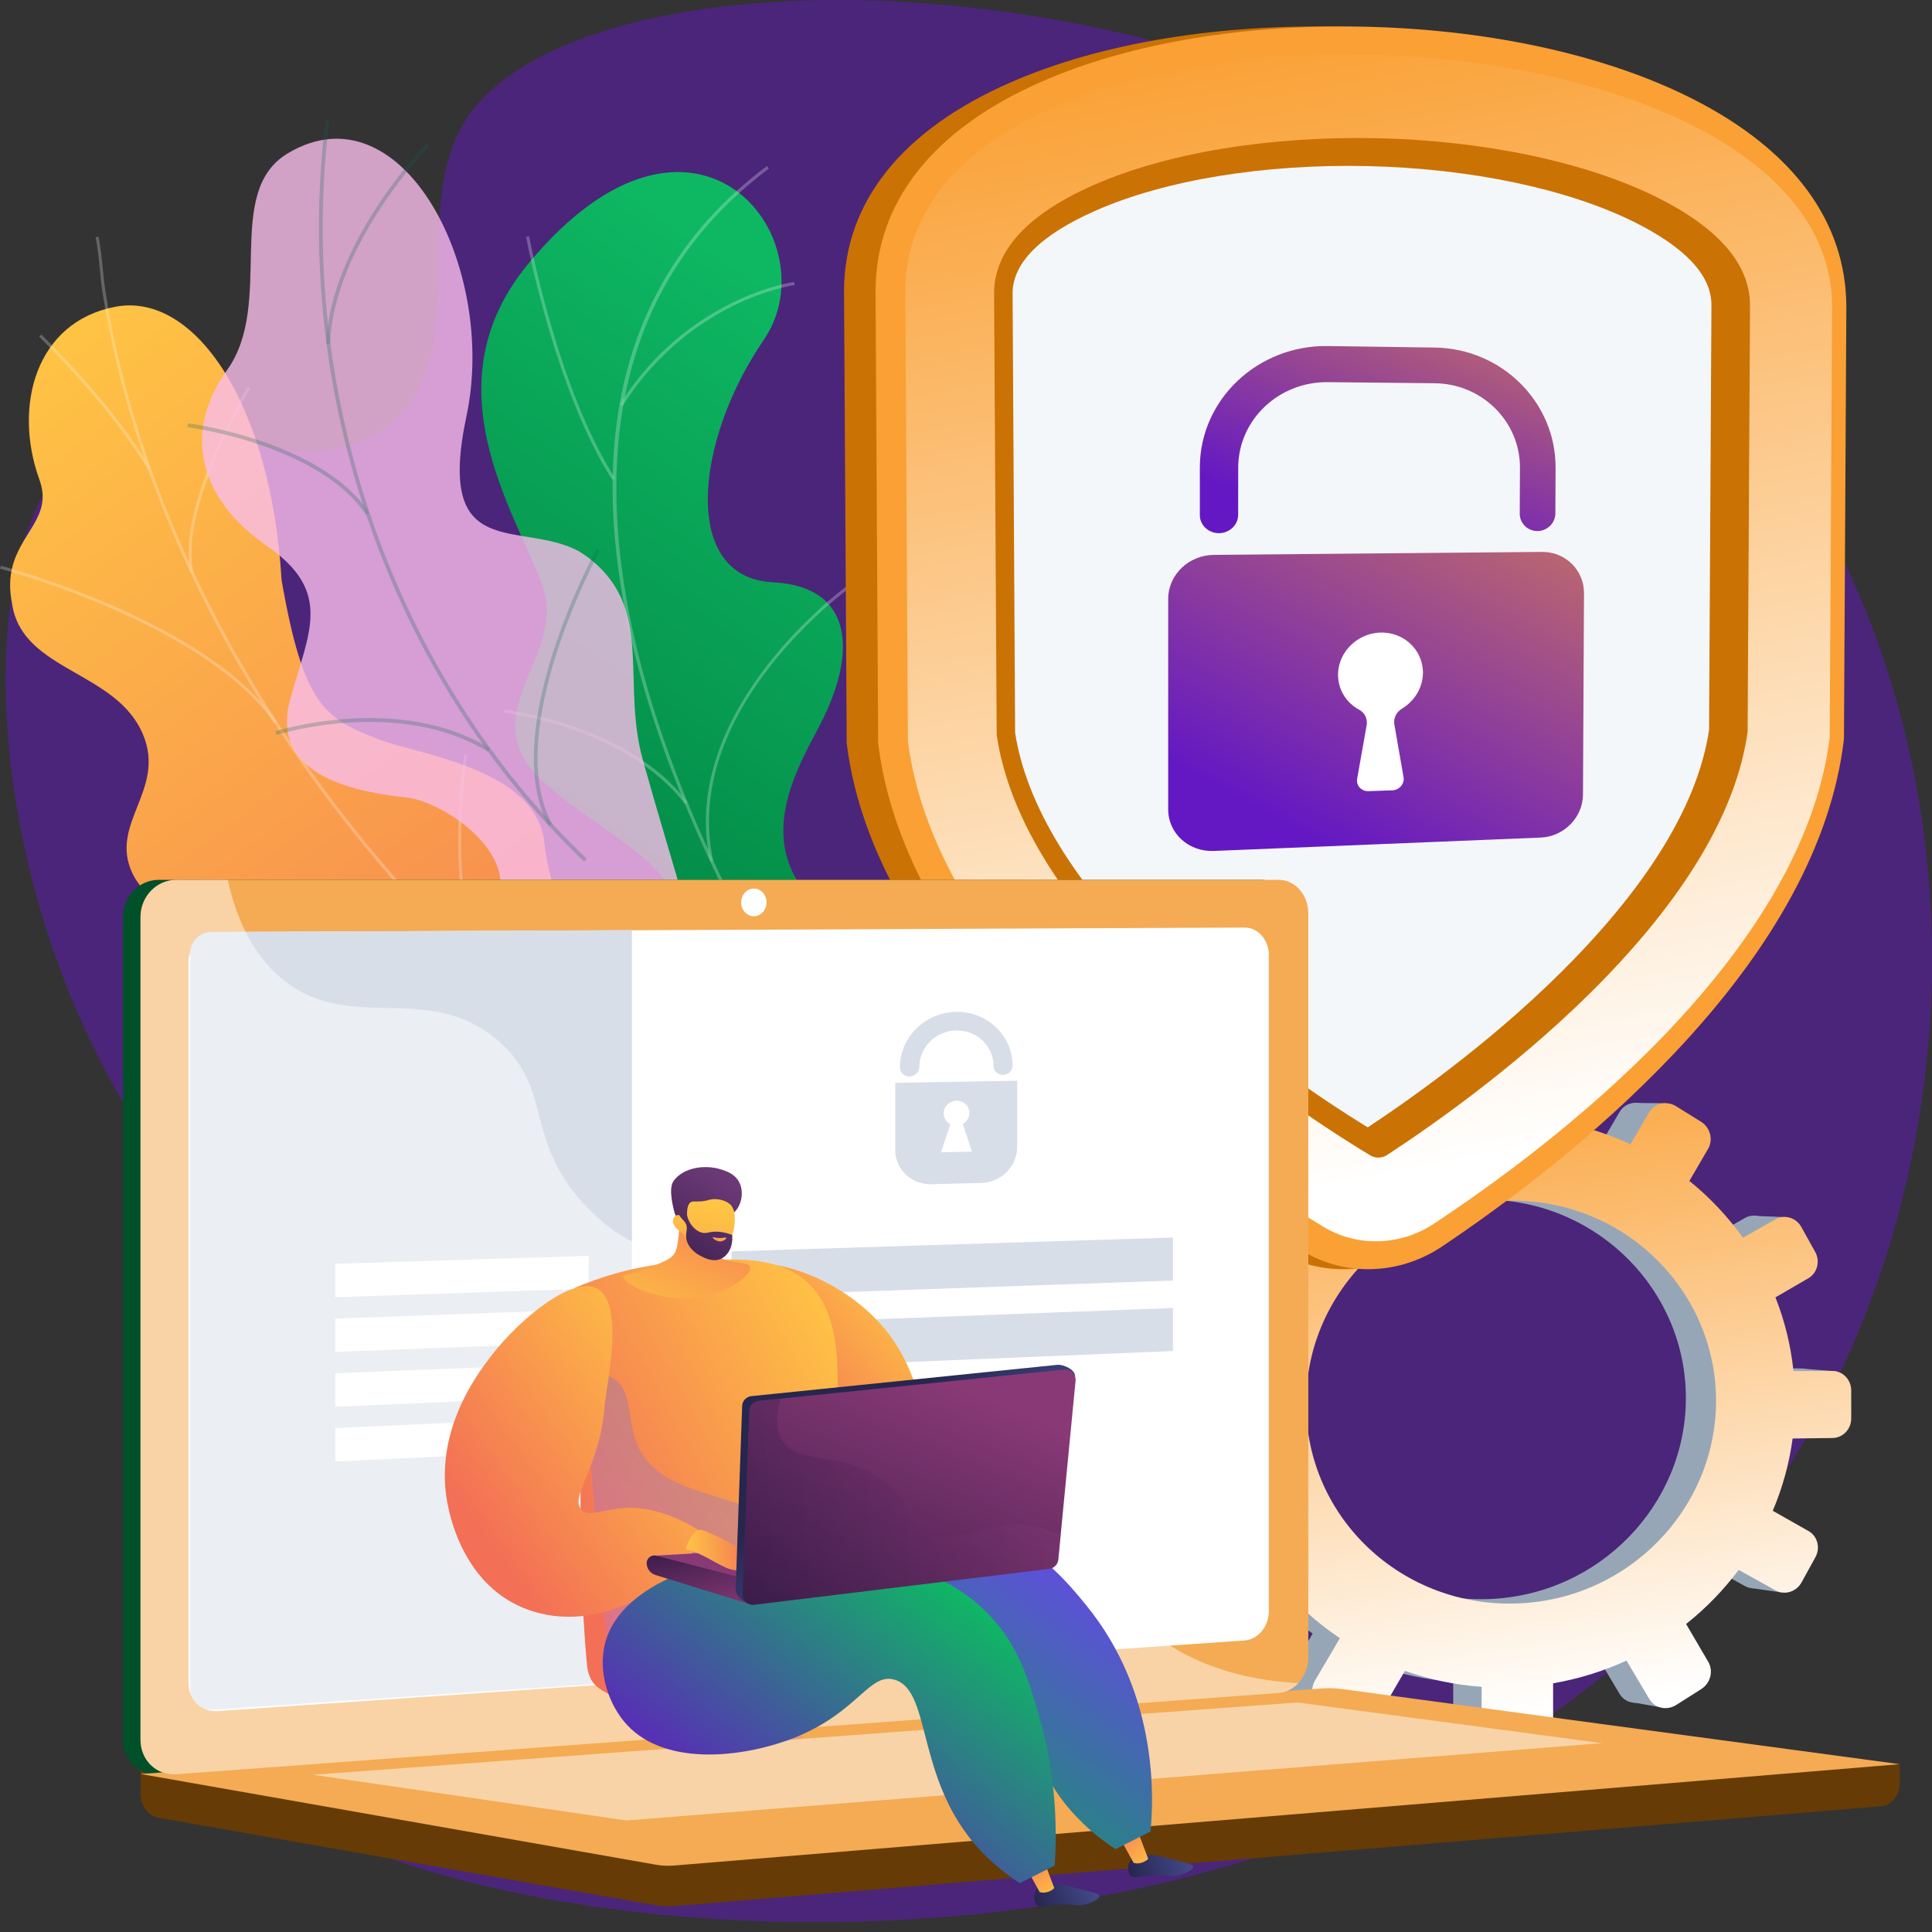 <svg width="196" height="196" viewBox="0 0 196 196" fill="none" xmlns="http://www.w3.org/2000/svg">
<rect x="0" y="0" width="196" height="196" fill="#333333" stroke="none"/>
<path opacity="0.5" d="M47.551 11.719C40.989 21.135 48.684 36.401 38.946 43.476C29.465 50.371 17.815 39.068 8.883 45.002C-4.372 53.804 -1.953 94.079 17.426 119.102C23.251 126.63 28.123 129.555 30.278 138.065C34.907 156.34 18.635 167.211 21.728 176.251C28.707 196.6 135.959 213.677 178.991 152.516C199.093 123.949 202.096 82.706 184.142 51.381C151.695 -5.232 62.28 -9.403 47.551 11.719Z" fill="#6418C3"/>
<path d="M78.989 112.465L92.717 105.849C92.717 105.849 91.918 97.547 86.163 94.191C74.423 87.338 81.234 77.518 83.473 72.97C86.844 66.124 86.6 59.487 78.385 59.07C69.091 58.596 70.44 44.758 77.481 34.486C84.369 24.429 70.509 6.357 53.605 26.748C43.505 38.929 52.131 51.708 54.96 59.195C57.789 66.681 47.398 72.42 55.266 79.447C61.988 85.443 70.537 88.062 68.494 95.395C66.443 102.736 68.751 108.739 78.989 112.465Z" fill="url(#paint0_linear_2_3911)"/>
<g opacity="0.5">
<path opacity="0.5" d="M85.544 110.884L85.801 110.696C85.683 110.536 74.006 94.344 67.257 74.795C61.035 56.785 57.852 32.153 78.002 17.103L77.808 16.845C68.841 23.538 63.67 32.661 62.44 43.95C61.459 52.969 62.975 63.38 66.951 74.899C73.721 94.497 85.426 110.717 85.544 110.884Z" fill="white"/>
<path opacity="0.5" d="M62.127 48.693L62.398 48.519C56.601 39.5 53.709 24.123 53.681 23.97L53.369 24.025C53.397 24.186 56.302 39.625 62.127 48.693Z" fill="white"/>
<path opacity="0.5" d="M63.155 41.192C69.988 30.405 80.505 28.935 80.609 28.921L80.567 28.601C80.463 28.615 69.8 30.098 62.884 41.018L63.155 41.192Z" fill="white"/>
<path opacity="0.5" d="M72.358 87.331C69.029 72.079 86.003 59.773 86.177 59.661L86.031 59.376C85.85 59.467 68.688 72.009 72.046 87.4L72.358 87.331Z" fill="white"/>
<path opacity="0.5" d="M69.488 81.571L69.745 81.376C63.705 73.465 51.283 72.002 51.158 71.988L51.123 72.309C51.249 72.323 63.531 73.771 69.488 81.571Z" fill="white"/>
<path opacity="0.5" d="M84.022 108.105C81.881 102.575 87.449 94.699 87.504 94.622L87.24 94.434C87.004 94.761 81.513 102.534 83.716 108.223L84.022 108.105Z" fill="#BEB8F2"/>
<path opacity="0.5" d="M81.2 104.31L81.464 104.121C78.753 100.298 70.245 98.682 67.444 98.153C67.048 98.076 66.707 98.014 66.652 97.993L66.527 98.292C66.61 98.327 66.832 98.369 67.388 98.474C70.155 98.996 78.566 100.591 81.2 104.31Z" fill="#BEB8F2"/>
</g>
<path d="M65.401 98.947C70.099 99.121 70.635 103.279 72.164 106.253C71.941 106.649 71.913 106.928 71.775 107.374C70.544 111.399 69.168 112.855 67.333 116.629C66.937 117.444 65.053 119.478 64.233 120.258L62.676 121.692C62.676 121.692 51.985 119.965 52.291 113.802C52.597 107.638 42.651 104.706 37.569 102.506C34.448 101.155 33.455 99.532 32.391 98.856C21.103 91.648 15.688 93.243 13.457 88.64C10.989 83.556 16.891 80.164 14.499 74.495C11.803 68.088 2.468 68.123 1.265 61.493C1.057 60.358 0.876 59.181 1.216 57.677C2.064 53.972 5.359 52.412 4.004 48.679C1.286 41.164 3.656 32.619 11.74 31.115C19.713 29.631 27.491 40.83 28.568 58.861C30.799 71.598 32.898 72.907 38.598 75.067C42.595 76.578 54.418 78.033 55.224 85.457C56.038 92.881 60.028 98.752 65.401 98.947Z" fill="url(#paint1_linear_2_3911)"/>
<g opacity="0.5">
<path opacity="0.5" d="M68.563 114.812L68.382 115.062C66.999 114.059 65.623 113.029 64.281 112.005C54.363 104.4 45.57 96.071 38.146 87.254C31.863 79.781 26.469 71.849 22.125 63.687C18.628 57.12 15.792 50.364 13.686 43.609C12.206 38.859 11.101 34.158 10.399 29.638C10.273 28.851 10.197 28.037 10.12 27.243C10.016 26.191 9.912 25.105 9.703 24.074L9.995 23.99C10.204 25.035 10.315 26.128 10.419 27.187C10.496 27.974 10.579 28.782 10.697 29.562C11.392 34.068 12.498 38.755 13.971 43.49C16.07 50.232 18.906 56.966 22.389 63.52C26.726 71.668 32.106 79.579 38.376 87.038C45.785 95.841 54.564 104.156 64.469 111.747C65.804 112.785 67.18 113.816 68.563 114.812Z" fill="#FCFDFE"/>
<path opacity="0.5" d="M28.088 73.207L27.845 73.395C20.811 63.22 0.209 57.746 0 57.691L0.09 57.398C0.299 57.454 21.006 62.956 28.088 73.207Z" fill="#FCFDFE"/>
<path opacity="0.5" d="M50.345 99.72L50.122 99.929C44.506 93.647 47.064 76.745 47.092 76.571L47.384 76.599C47.356 76.766 44.819 93.536 50.345 99.72Z" fill="#FCFDFE"/>
<path opacity="0.5" d="M53.855 102.979L53.668 103.223C49.295 99.901 41.399 97.888 31.446 97.554C30.945 97.54 30.945 97.54 30.904 97.505L31.091 97.255L31.001 97.38L31.043 97.234C31.077 97.241 31.265 97.248 31.48 97.255C41.497 97.596 49.441 99.623 53.855 102.979Z" fill="#FCFDFE"/>
<path opacity="0.5" d="M66.068 112.945L65.824 113.133C62.342 108.147 65.095 98.968 65.122 98.877L65.407 98.947C65.373 99.037 62.669 108.07 66.068 112.945Z" fill="#FCFDFE"/>
<path opacity="0.5" d="M68.348 115.229C63.572 113.983 58.179 114.115 51.867 115.64L51.819 115.348C58.179 113.809 63.614 113.676 68.438 114.937L68.348 115.229Z" fill="#FCFDFE"/>
<path opacity="0.5" d="M15.271 47.453L15.014 47.627C11.434 41.728 6.256 36.477 4.56 34.75C4.15 34.332 4.004 34.186 3.962 34.123L4.212 33.942C4.247 33.991 4.476 34.228 4.775 34.527C6.485 36.255 11.67 41.526 15.271 47.453Z" fill="#FCFDFE"/>
<path opacity="0.5" d="M19.629 58.032L19.344 58.122C17.815 51.701 24.814 39.758 25.113 39.249L25.364 39.388C25.287 39.514 18.128 51.736 19.629 58.032Z" fill="#FCFDFE"/>
</g>
<path d="M70.773 98.85C70.28 99.455 73.463 101.726 67.917 100.911C66.534 100.709 71.149 96.133 67.917 100.911C67.291 101.837 55.266 95.2 54.641 96.126C52.006 95.604 49.615 94.629 50.602 91.238C52.131 85.98 44.694 81.299 41.267 80.909C37.027 80.429 27.192 79.106 29.437 70.944C31.307 64.147 33.858 60.072 27.074 55.385C20.29 50.699 18.42 43.992 23.042 37.536C27.901 30.746 22.583 19.512 29.194 15.557C40.704 8.662 50.505 27.229 47.321 42.223C44.145 57.21 52.743 52.739 58.714 55.915C59.249 56.242 60.062 56.785 60.889 57.614C66.005 62.705 63.135 69.586 65.22 77.114C68.077 87.379 71.608 97.826 70.773 98.85Z" fill="url(#paint2_linear_2_3911)"/>
<g opacity="0.5">
<path opacity="0.5" d="M59.52 87.115L59.249 87.4C39.599 68.68 29.555 39.841 33.037 12.144L33.413 12.172C29.944 39.758 39.946 68.471 59.52 87.115Z" fill="#0A6252"/>
<path opacity="0.5" d="M49.719 75.93L49.511 76.264C40.419 70.686 28.172 74.516 28.047 74.551L27.949 74.182C28.074 74.14 40.482 70.261 49.719 75.93Z" fill="#0A6252"/>
<path opacity="0.5" d="M56.003 83.57L55.669 83.772C50.456 74.189 60.41 55.887 60.514 55.699L60.841 55.873C60.736 56.054 50.887 74.168 56.003 83.57Z" fill="#0A6252"/>
<path opacity="0.5" d="M37.472 52.029L37.152 52.258C32.37 45.085 19.149 43.344 19.011 43.33L19.08 42.947C19.219 42.961 32.606 44.716 37.472 52.029Z" fill="#0A6252"/>
<path opacity="0.5" d="M33.489 34.862L33.107 34.869C33.447 24.729 43.144 14.658 43.248 14.554L43.512 14.819C43.408 14.923 33.823 24.882 33.489 34.862Z" fill="#0A6252"/>
</g>
<path d="M182.731 138.825L178.818 138.831C178.546 136.241 177.928 133.755 177.003 131.421L180.312 129.499C181.216 128.977 181.528 127.786 181.007 126.846L179.617 124.339C179.096 123.392 177.928 123.043 177.017 123.566L173.75 125.425C172.228 123.287 170.414 121.365 168.357 119.708L170.233 116.469C170.775 115.543 170.456 114.317 169.517 113.739L167.015 112.186C166.07 111.601 164.853 111.873 164.304 112.813L162.42 116.016C160.002 114.888 157.381 114.073 154.629 113.635V109.839C154.629 108.718 153.711 107.771 152.571 107.715L149.527 107.576C148.373 107.52 147.434 108.398 147.434 109.533V113.37C144.592 113.607 141.846 114.248 139.274 115.236L137.238 111.768C136.64 110.751 135.312 110.355 134.27 110.891L131.482 112.325C130.426 112.869 130.064 114.143 130.676 115.167L132.782 118.719C130.474 120.355 128.417 122.305 126.672 124.527L122.863 122.368C121.786 121.755 120.396 122.075 119.77 123.078L118.095 125.766C117.462 126.783 117.838 128.1 118.929 128.705L122.87 130.892C121.779 133.413 121.035 136.122 120.715 138.95L115.989 138.957C114.717 138.957 113.681 139.925 113.681 141.116V144.278C113.681 145.468 114.717 146.423 115.989 146.402L120.841 146.339C121.251 149.097 122.057 151.729 123.211 154.167L118.922 156.604C117.831 157.224 117.455 158.547 118.088 159.55L119.763 162.218C120.389 163.213 121.779 163.513 122.856 162.886L127.194 160.365C128.924 162.42 130.94 164.223 133.171 165.721L130.669 169.969C130.057 171.007 130.419 172.274 131.475 172.796L134.263 174.189C135.305 174.712 136.633 174.294 137.231 173.27L139.712 169.008C142.159 169.871 144.751 170.422 147.428 170.61V175.366C147.428 176.501 148.366 177.358 149.52 177.288L152.564 177.107C153.704 177.038 154.622 176.077 154.622 174.955V170.254C157.221 169.809 159.696 169.029 162.003 167.97L164.304 171.842C164.853 172.768 166.07 173.026 167.015 172.427L169.517 170.839C170.456 170.247 170.775 169.022 170.233 168.095L168.002 164.286C169.997 162.705 171.776 160.867 173.292 158.84L177.017 160.901C177.928 161.41 179.096 161.048 179.617 160.093L181.007 157.565C181.528 156.618 181.223 155.441 180.312 154.926L176.711 152.885C177.685 150.594 178.366 148.157 178.713 145.615L182.731 145.566C183.767 145.552 184.608 144.675 184.608 143.609V140.768C184.608 139.688 183.767 138.825 182.731 138.825ZM151.049 162.225C139.469 162.656 129.779 153.652 129.779 142.098C129.779 130.544 139.469 121.414 151.049 121.699C162.24 121.971 171.033 130.983 171.033 141.833C171.026 152.683 162.233 161.807 151.049 162.225Z" fill="#97A6B7"/>
<path d="M138.086 110.738L135.298 110.64L134.339 113.14L138.086 110.738Z" fill="#97A6B7"/>
<path d="M165.729 111.894L168.94 111.921V114.296L165.729 111.894Z" fill="#97A6B7"/>
<path d="M177.977 123.35L181.181 123.482L180.382 125.279L177.977 123.35Z" fill="#97A6B7"/>
<path d="M183.009 138.859L186.241 139.117L185.184 140.691L183.009 138.859Z" fill="#97A6B7"/>
<path d="M177.629 161.103L180.764 161.556L181.153 158.986L177.629 161.103Z" fill="#97A6B7"/>
<path d="M165.611 172.692L168.433 173.207L168.655 171.118L165.611 172.692Z" fill="#97A6B7"/>
<path d="M151.515 177.699L148.985 177.253L151.16 174.008L151.515 177.699Z" fill="#97A6B7"/>
<path d="M137.801 174.976L134.854 174.363L137.126 171.605L137.801 174.976Z" fill="#97A6B7"/>
<path d="M121.237 122.068L124.309 122.166L123.093 124.408L121.237 122.068Z" fill="#97A6B7"/>
<path d="M115.113 146.241L117.935 146.659L117.713 144.347L115.113 146.241Z" fill="#97A6B7"/>
<path d="M121.167 163.158L123.927 163.61L124.149 161.779L121.167 163.158Z" fill="#97A6B7"/>
<path d="M185.893 139.082L181.945 139.089C181.674 136.478 181.049 133.97 180.117 131.616L183.454 129.68C184.364 129.151 184.677 127.953 184.149 127.006L182.745 124.478C182.216 123.524 181.042 123.176 180.117 123.698L176.823 125.571C175.286 123.419 173.458 121.476 171.387 119.805L173.285 116.546C173.827 115.613 173.507 114.38 172.562 113.795L170.039 112.228C169.086 111.636 167.863 111.914 167.307 112.855L165.409 116.086C162.97 114.944 160.328 114.122 157.548 113.683V109.853C157.548 108.725 156.623 107.764 155.477 107.715L152.404 107.576C151.244 107.52 150.298 108.404 150.298 109.547V113.419C147.427 113.656 144.668 114.303 142.068 115.306L140.018 111.81C139.413 110.779 138.079 110.382 137.029 110.926L134.221 112.367C133.157 112.91 132.796 114.199 133.408 115.229L135.535 118.809C133.213 120.453 131.135 122.424 129.369 124.659L125.525 122.479C124.434 121.859 123.037 122.18 122.404 123.197L120.715 125.906C120.076 126.929 120.458 128.253 121.556 128.866L125.532 131.066C124.427 133.608 123.683 136.338 123.364 139.187L118.595 139.194C117.309 139.194 116.267 140.169 116.267 141.373V144.563C116.267 145.761 117.309 146.722 118.595 146.708L123.489 146.645C123.899 149.431 124.719 152.078 125.88 154.543L121.556 157.001C120.451 157.628 120.076 158.958 120.715 159.975L122.404 162.663C123.037 163.673 124.434 163.972 125.525 163.339L129.897 160.797C131.642 162.865 133.672 164.683 135.931 166.194L133.415 170.477C132.803 171.522 133.164 172.803 134.228 173.332L137.036 174.732C138.086 175.255 139.427 174.837 140.025 173.806L142.527 169.509C144.995 170.38 147.608 170.937 150.312 171.125V175.916C150.312 177.058 151.257 177.929 152.418 177.859L155.49 177.678C156.637 177.609 157.562 176.641 157.562 175.512V170.77C160.182 170.317 162.678 169.537 165.006 168.464L167.328 172.371C167.884 173.305 169.107 173.569 170.059 172.963L172.583 171.362C173.528 170.763 173.848 169.523 173.305 168.597L171.053 164.752C173.069 163.158 174.862 161.305 176.385 159.265L180.138 161.347C181.063 161.855 182.237 161.493 182.766 160.532L184.17 157.983C184.698 157.029 184.385 155.838 183.475 155.323L179.846 153.268C180.826 150.956 181.514 148.498 181.862 145.935L185.914 145.886C186.957 145.872 187.805 144.988 187.805 143.908V141.025C187.784 139.946 186.936 139.075 185.893 139.082ZM153.947 162.67C142.27 163.102 132.497 154.028 132.497 142.376C132.497 130.732 142.27 121.525 153.947 121.811C165.229 122.082 174.091 131.171 174.091 142.112C174.091 153.052 165.229 162.252 153.947 162.67Z" fill="url(#paint3_linear_2_3911)"/>
<path d="M136.681 128.754C134.144 128.831 131.67 128.19 129.522 126.902C122.988 122.981 113.34 116.497 104.652 108.021C93.635 97.262 87.303 86.321 85.919 75.575L85.898 75.408L85.627 29.569C85.627 20.508 91.522 13.154 102.594 8.328C111.742 4.337 123.864 2.359 136.674 2.728C149.332 3.098 161.051 5.716 169.719 10.076C180.027 15.257 185.435 22.542 185.435 31.184L185.191 74.983L185.171 75.143C183.905 85.429 178.081 96.064 167.786 106.817C159.529 115.438 150.201 122.277 143.792 126.512C141.672 127.897 139.218 128.677 136.681 128.754Z" fill="#CB7205"/>
<path d="M139.198 128.754C136.695 128.831 134.249 128.19 132.136 126.902C125.692 122.981 116.163 116.497 107.599 108.021C96.728 97.262 90.479 86.321 89.11 75.575L89.089 75.408L88.825 29.569C88.825 20.508 94.643 13.154 105.57 8.328C114.599 4.337 126.561 2.359 139.198 2.728C151.688 3.098 163.248 5.716 171.804 10.076C181.973 15.257 187.311 22.542 187.311 31.184L187.068 74.983L187.047 75.143C185.796 85.429 180.048 96.064 169.893 106.817C161.746 115.438 152.536 122.277 146.211 126.512C144.119 127.897 141.693 128.677 139.198 128.754Z" fill="#FAA034"/>
<path d="M91.842 29.597L92.106 75.206C95.102 98.473 122.397 117.312 134.283 124.471C137.689 126.519 142.041 126.4 145.426 124.172C157.068 116.497 182.863 97.178 185.622 74.809L185.866 31.129C185.866 -1.276 91.842 -4.243 91.842 29.597Z" fill="url(#paint4_linear_2_3911)"/>
<path d="M139.872 117.437C139.656 117.444 139.323 117.409 138.989 117.2C134.096 114.234 124.608 108.007 116.35 99.887C107.432 91.112 102.296 82.581 101.114 74.565L100.85 29.715C100.864 25.411 104.263 21.727 110.929 18.781C118.366 15.494 128.931 13.767 139.872 14.024C150.701 14.282 160.954 16.469 168.065 20C174.348 23.127 177.532 26.811 177.539 30.962L177.295 74.259C176.197 82.01 171.366 90.374 162.893 99.156C154.927 107.416 145.62 113.969 140.755 117.152C140.421 117.381 140.087 117.437 139.872 117.437Z" fill="#CB7205"/>
<path d="M138.753 114.373C133.811 111.323 125.018 105.431 117.351 97.868C108.975 89.608 104.124 81.676 102.984 74.342L102.727 29.75C102.734 26.672 105.556 23.851 111.095 21.393C118.144 18.266 128.243 16.615 138.753 16.852C149.165 17.089 158.98 19.15 165.729 22.493C170.97 25.091 173.618 27.925 173.625 30.927L173.382 74.064C172.312 81.181 167.738 88.967 159.744 97.241C152.314 104.936 143.674 111.121 138.753 114.373Z" fill="#F4F7FA"/>
<path d="M156.443 55.991L123.155 56.291C120.597 56.312 118.512 58.31 118.512 60.755V82.121C118.512 84.545 120.59 86.432 123.141 86.328L156.311 84.97C158.667 84.872 160.585 82.915 160.592 80.596L160.697 60.184C160.711 57.844 158.806 55.97 156.443 55.991Z" fill="url(#paint5_linear_2_3911)"/>
<path d="M144.355 68.249C144.362 65.888 142.34 64.021 139.872 64.181C137.689 64.321 135.875 66.09 135.75 68.214C135.653 69.857 136.543 71.285 137.898 72.009C138.475 72.316 138.76 72.963 138.642 73.597L137.683 78.994C137.557 79.684 138.107 80.283 138.822 80.262L141.255 80.178C141.964 80.15 142.506 79.517 142.388 78.841L141.457 73.493C141.346 72.852 141.672 72.218 142.249 71.877C143.507 71.111 144.348 69.767 144.355 68.249Z" fill="white"/>
<path d="M155.977 53.874C154.976 53.881 154.17 53.087 154.177 52.098L154.198 47.446C154.218 42.773 150.361 38.929 145.551 38.88L134.686 38.769C129.71 38.72 125.623 42.606 125.616 47.432L125.609 52.231C125.609 53.247 124.74 54.083 123.669 54.09C122.599 54.097 121.723 53.275 121.723 52.252V47.432C121.723 40.538 127.583 35.008 134.686 35.105L145.558 35.259C152.383 35.356 157.84 40.83 157.812 47.453L157.791 52.091C157.784 53.066 156.971 53.867 155.977 53.874Z" fill="url(#paint6_linear_2_3911)"/>
<path d="M192.733 178.974L14.256 177.448V181.961C14.256 183.187 15.035 184.225 16.091 184.413L66.561 193.292C67.159 193.397 67.771 193.425 68.369 193.376L190.794 183.25C191.885 183.159 192.733 182.115 192.733 180.861V178.974Z" fill="#663B06"/>
<path d="M127.965 171.745L16.105 179.997C14.103 180.144 12.477 178.577 12.477 176.494V93.034C12.477 90.952 14.103 89.26 16.105 89.26H127.965C129.612 89.26 130.947 90.785 130.947 92.672V168.116C130.947 169.997 129.612 171.626 127.965 171.745Z" fill="#005029"/>
<path d="M129.745 171.745L17.885 179.997C15.883 180.144 14.256 178.577 14.256 176.494V93.034C14.256 90.952 15.883 89.26 17.885 89.26H129.745C131.392 89.26 132.727 90.785 132.727 92.672V168.116C132.727 169.997 131.392 171.626 129.745 171.745Z" fill="#F4AB53"/>
<path d="M126.262 166.424L22.076 173.59C20.449 173.702 19.122 172.413 19.122 170.714V97.645C19.122 95.945 20.442 94.559 22.076 94.553L126.262 94.1C127.625 94.093 128.723 95.347 128.723 96.893V163.45C128.723 165.003 127.625 166.333 126.262 166.424Z" fill="white"/>
<path d="M77.766 91.544C77.766 92.317 77.189 92.951 76.48 92.951C75.771 92.951 75.187 92.324 75.187 91.551C75.187 90.771 75.764 90.144 76.48 90.144C77.189 90.137 77.766 90.764 77.766 91.544Z" fill="white"/>
<path d="M134.207 171.285L14.256 179.97L66.555 189.176C67.152 189.281 67.764 189.309 68.362 189.26L192.726 178.974L136.112 171.348C135.479 171.264 134.84 171.243 134.207 171.285Z" fill="#F4AB53"/>
<path d="M31.759 180.046L131.621 172.713L162.525 176.843L63.524 184.684L31.759 180.046Z" fill="#F8D3A7"/>
<path d="M64.115 170.582L21.61 173.444C20.366 173.528 19.302 172.539 19.302 171.285V96.704C19.302 95.514 20.262 94.546 21.45 94.539L64.108 94.365V170.582H64.115Z" fill="#D8DEE8"/>
<path d="M118.999 129.91L74.221 131.484V126.95L118.999 125.544V129.91Z" fill="#D8DEE8"/>
<path d="M118.999 137.063L74.221 138.915V134.381L118.999 132.696V137.063Z" fill="#D8DEE8"/>
<path d="M59.728 130.725L34.017 131.603V128.211L59.728 127.403V130.725Z" fill="white"/>
<path d="M59.728 136.164L34.017 137.153V133.768L59.728 132.842V136.164Z" fill="white"/>
<path d="M59.728 141.603L34.017 142.711V139.319L59.728 138.281V141.603Z" fill="white"/>
<path d="M59.728 147.042L34.017 148.268V144.877L59.728 143.72V147.042Z" fill="white"/>
<path d="M94.01 145.406L74.221 146.353V141.812L94.01 140.942V145.406Z" fill="#D8DEE8"/>
<path d="M90.82 109.853V116.671C90.82 118.642 92.474 120.195 94.511 120.139L99.557 120.007C101.566 119.951 103.192 118.329 103.192 116.379V109.637L90.82 109.853ZM95.47 116.901L96.408 114.053C96.005 113.844 95.734 113.433 95.734 112.959C95.734 112.263 96.318 111.685 97.041 111.671C97.764 111.657 98.348 112.214 98.348 112.91C98.348 113.384 98.076 113.809 97.673 114.032L98.605 116.831L95.47 116.901Z" fill="#D8DEE8"/>
<path d="M101.754 109.052C101.218 109.059 100.787 108.648 100.787 108.126C100.787 106.12 99.112 104.512 97.041 104.539C94.963 104.567 93.266 106.225 93.266 108.244C93.266 108.767 92.829 109.198 92.279 109.212C91.737 109.219 91.293 108.802 91.293 108.279C91.293 105.208 93.878 102.687 97.034 102.652C100.176 102.617 102.72 105.062 102.72 108.098C102.727 108.613 102.289 109.045 101.754 109.052Z" fill="#D8DEE8"/>
<path opacity="0.48" d="M17.885 179.997L129.182 171.786L129.745 171.745C130.502 171.689 131.19 171.313 131.712 170.749C123.704 170.31 118.727 167.462 115.516 164.523C109.073 158.617 110.192 152.788 103.241 148.902C94.573 144.055 87.761 150.197 81.179 144.138C77.189 140.468 79.149 137.724 74.242 132.236C68.806 126.156 65.269 128.204 59.805 122.73C52.903 115.814 56.35 110.431 50.408 105.466C43.193 99.441 35.408 105.02 28.54 99.24C25.579 96.746 23.953 93.125 23.105 89.267H17.878C15.876 89.267 14.249 90.952 14.249 93.041V176.501C14.256 178.577 15.883 180.144 17.885 179.997Z" fill="white"/>
<path d="M92.676 147.955C94.684 146.638 93.586 140.078 90.403 135.649C85.878 129.36 76.8 126.867 75.132 128.963C73.422 131.108 79.323 138.253 80.282 139.409C83.758 143.623 90.299 149.515 92.676 147.955Z" fill="url(#paint7_linear_2_3911)"/>
<path d="M114.731 188.633C114.369 189.093 114.341 189.901 114.71 190.27C115.071 190.632 115.551 190.305 116.983 190.242C118.512 190.172 118.936 190.506 119.958 190.144C120.368 189.998 121.091 189.664 121.049 189.364C121.021 189.155 120.639 189.072 119.346 188.745C117.511 188.278 117.518 188.243 117.136 188.208C116.176 188.111 115.21 188.027 114.731 188.633Z" fill="url(#paint8_linear_2_3911)"/>
<path d="M115.53 186.063L116.482 188.563C116.434 188.703 115.69 189.218 115.002 188.981L113.681 186.586L115.53 186.063Z" fill="url(#paint9_linear_2_3911)"/>
<path d="M105.208 191.6C104.847 192.059 104.819 192.867 105.187 193.236C105.549 193.599 106.028 193.271 107.46 193.209C108.989 193.139 109.413 193.473 110.435 193.111C110.845 192.965 111.568 192.631 111.526 192.331C111.499 192.122 111.116 192.039 109.823 191.711C107.988 191.245 107.995 191.21 107.613 191.175C106.654 191.077 105.681 190.987 105.208 191.6Z" fill="url(#paint10_linear_2_3911)"/>
<path d="M106.001 189.03L106.953 191.53C106.904 191.669 106.16 192.185 105.472 191.948L104.152 189.552L106.001 189.03Z" fill="url(#paint11_linear_2_3911)"/>
<path d="M58.359 130.634C60.73 129.625 64.372 128.385 68.945 128.044C74.096 127.661 78.232 127.354 81.269 129.583C88.637 134.987 81.923 149.744 86.677 159.954C87.198 161.075 88.735 164.627 87.921 168.639C87.768 169.377 87.4 170.038 86.76 171.153C83.021 177.706 71.26 179.092 65.456 174.078C62.391 171.431 59.861 172.142 59.548 168.882C58.339 156.033 59.381 143.031 58.359 130.634Z" fill="url(#paint12_linear_2_3911)"/>
<path opacity="0.3" d="M64.705 146.701C63.524 144.082 64.316 140.921 62.022 139.737C61.181 139.305 60.173 139.166 59.089 139.27C59.916 148.728 60.799 158.178 61.758 168.04C62.078 171.299 62.495 171.431 65.866 174.057C69.773 177.1 76.153 177.713 81.485 176.23C74.082 172.392 68.695 168.242 69.133 164.314C69.641 159.738 77.794 157.795 77.224 154.612C76.619 151.242 67.284 152.433 64.705 146.701Z" fill="url(#paint13_linear_2_3911)"/>
<path d="M60.632 130.76C58.13 129.325 52.694 133.81 49.775 137.627C48.42 139.396 43.7 145.566 45.549 153.241C45.848 154.494 47.245 160.344 52.521 162.865C57.24 165.129 63.308 164.007 67.938 159.961C68.563 159.313 69.189 158.673 69.814 158.025C70.419 157.266 71.024 156.5 71.635 155.741C70.537 154.954 68.681 153.839 66.151 153.22C62.294 152.279 59.951 154.271 58.964 153.15C57.748 151.771 60.924 148.79 61.348 142.516C61.473 140.83 63.426 132.362 60.632 130.76Z" fill="url(#paint14_linear_2_3911)"/>
<path d="M67.528 170.999C66.332 176.244 69.091 173.945 74.812 170.575C80.831 167.03 94.17 161.584 100.481 166.953C105.187 170.951 102.588 178.012 109.928 185.032C111.221 186.272 112.423 187.108 113.167 187.595C114.348 186.996 115.537 186.397 116.719 185.806C116.99 182.964 117.706 172.037 110.192 162.851C108.378 160.63 104.916 156.367 99.432 154.856C84.599 150.782 68.633 166.159 67.528 170.999Z" fill="url(#paint15_linear_2_3911)"/>
<path d="M61.404 166.64C60.604 169.662 61.772 172.984 63.586 174.962C67.625 179.357 75.882 178.256 80.942 176.146C87.094 173.583 88.22 169.655 90.764 170.408C94.726 171.584 92.683 181.293 100.21 188.487C101.503 189.726 102.706 190.562 103.449 191.05C104.631 190.451 105.82 189.852 107.001 189.26C107.439 182.658 106.383 177.469 105.43 174.182C104.339 170.408 103.366 167.023 100.426 163.91C96.77 160.045 92.286 158.923 89.715 158.311C78.843 155.741 63.489 158.784 61.404 166.64Z" fill="url(#paint16_linear_2_3911)"/>
<path d="M95.282 156.117L66.554 157.816L74.457 160.936L95.491 157.99L95.282 156.117Z" fill="url(#paint17_linear_2_3911)"/>
<path d="M65.602 158.652C65.644 159.188 66.012 159.648 66.534 159.794L75.966 162.719L75.827 160.219L66.561 157.816C66.04 157.705 65.56 158.123 65.602 158.652Z" fill="url(#paint18_linear_2_3911)"/>
<path d="M69.613 157.196C69.432 157.168 70.315 155.03 71.142 155.204C71.969 155.385 76.112 157.391 76.543 158.317C76.974 159.237 76.974 159.237 76.974 159.237C76.974 159.237 75.25 159.501 74.152 159.216C73.053 158.944 71.066 157.412 69.613 157.196Z" fill="url(#paint19_linear_2_3911)"/>
<path d="M75.291 142.641L74.631 161.243C74.61 161.883 75.57 162.768 76.202 162.691L105.736 158.666C106.223 158.603 106.598 158.22 106.647 157.726L109.059 139.632C109.121 138.978 107.912 138.393 107.252 138.462L76.223 141.638C75.709 141.694 75.305 142.119 75.291 142.641Z" fill="url(#paint20_linear_2_3911)"/>
<path d="M76.008 143.128L75.347 161.73C75.326 162.371 75.882 162.879 76.515 162.802L106.452 159.153C106.939 159.091 107.314 158.707 107.363 158.213L109.114 140.085C109.177 139.43 108.628 138.88 107.968 138.943L76.939 142.119C76.425 142.181 76.028 142.606 76.008 143.128Z" fill="url(#paint21_linear_2_3911)"/>
<path opacity="0.3" d="M94.671 155.678C91.967 154.759 92.731 152.565 89.444 150.148C85.099 146.959 81.047 148.783 79.386 146.186C78.871 145.378 78.558 144.083 79.191 141.896L76.946 142.126C76.425 142.181 76.028 142.606 76.008 143.128L75.347 161.73C75.326 162.371 75.882 162.879 76.515 162.803L106.452 159.153C106.939 159.091 107.314 158.708 107.363 158.213L107.606 155.713C106.654 155.274 105.535 154.891 104.242 154.724C99.772 154.16 97.785 156.737 94.671 155.678Z" fill="url(#paint22_linear_2_3911)"/>
<path d="M68.911 120.961C69.071 122.876 68.966 124.408 68.841 125.46C68.695 126.665 68.556 126.985 68.362 127.25C68.07 127.647 67.611 128.002 64.921 128.886C63.461 129.367 63.267 129.374 63.246 129.52C63.142 130.251 67.382 132.417 71.531 131.512C74.075 130.962 76.299 129.318 76.098 128.559C75.896 127.793 73.359 128.399 72.497 127.055C71.893 126.115 72.386 124.687 73.005 123.489C72.226 122.256 69.682 122.194 68.911 120.961Z" fill="url(#paint23_linear_2_3911)"/>
<path d="M74.478 122.995C75.222 122.312 75.514 120.926 74.986 119.923C74.534 119.06 73.617 118.781 73.074 118.614C71.49 118.134 69.328 118.433 68.341 119.798C67.757 120.606 68.334 122.612 68.417 122.967C68.508 123.371 68.779 123.552 69.001 123.886C69.307 124.346 69.78 125.077 70.544 126.296C70.676 126.003 70.857 125.641 71.114 125.265C71.212 125.119 71.601 124.548 72.122 124.116C73.144 123.224 73.769 123.642 74.478 122.995Z" fill="url(#paint24_linear_2_3911)"/>
<path d="M69.328 125.16C69.328 125.16 70.072 127.104 72.213 127.354C74.131 127.577 75.187 123.371 74.138 122.242C73.79 121.866 73.005 121.595 72.31 121.657C71.9 121.692 71.74 121.832 71.073 121.88C70.454 121.922 70.301 121.832 70.099 121.95C69.842 122.096 69.599 122.528 69.738 123.837C69.446 123.405 69.036 123.183 68.702 123.273C68.647 123.287 68.501 123.35 68.403 123.475C68.056 123.914 68.382 124.617 69.328 125.16Z" fill="url(#paint25_linear_2_3911)"/>
<path d="M70.065 121.678C70.141 121.762 69.8 122.054 69.689 122.535C69.474 123.468 70.218 124.771 71.17 125.042C71.733 125.202 71.955 124.889 72.915 124.959C73.512 125.007 73.985 125.167 74.277 125.293C74.388 126.379 73.915 127.354 73.144 127.702C72.31 128.079 71.42 127.598 71.052 127.396C70.801 127.264 70.009 126.825 69.703 125.968C69.39 125.07 69.933 124.666 69.502 124.018C69.286 123.691 68.96 123.51 68.716 122.911C68.647 122.751 68.612 122.612 68.591 122.514C69.182 122.082 69.953 121.553 70.065 121.678Z" fill="url(#paint26_linear_2_3911)"/>
<path d="M73.526 125.543C73.526 125.543 73.074 125.683 72.379 125.516C72.344 125.509 72.303 125.509 72.296 125.53C72.268 125.592 72.664 125.975 73.109 125.94C73.422 125.913 73.707 125.669 73.679 125.592C73.665 125.55 73.596 125.543 73.526 125.543Z" fill="url(#paint27_linear_2_3911)"/>
<defs>
<linearGradient id="paint0_linear_2_3911" x1="77.594" y1="26.992" x2="32.211" y2="93.74" gradientUnits="userSpaceOnUse">
<stop stop-color="#0EB863"/>
<stop offset="0.996" stop-color="#007C3E"/>
</linearGradient>
<linearGradient id="paint1_linear_2_3911" x1="-0.489" y1="37.742" x2="72.38" y2="136.512" gradientUnits="userSpaceOnUse">
<stop stop-color="#FFC444"/>
<stop offset="0.996" stop-color="#F36F56"/>
</linearGradient>
<linearGradient id="paint2_linear_2_3911" x1="78.048" y1="344.984" x2="14.61" y2="212.25" gradientUnits="userSpaceOnUse">
<stop stop-color="#FDFEFE"/>
<stop offset="0.996" stop-color="#F9BDEB" stop-opacity="0.8"/>
</linearGradient>
<linearGradient id="paint3_linear_2_3911" x1="127.163" y1="108.148" x2="136.993" y2="176.466" gradientUnits="userSpaceOnUse">
<stop offset="0.004" stop-color="#FAA034"/>
<stop offset="1" stop-color="white"/>
</linearGradient>
<linearGradient id="paint4_linear_2_3911" x1="106.163" y1="6.477" x2="127.813" y2="121.898" gradientUnits="userSpaceOnUse">
<stop offset="0.004" stop-color="#FAA034"/>
<stop offset="1" stop-color="white"/>
</linearGradient>
<linearGradient id="paint5_linear_2_3911" x1="163.619" y1="26.086" x2="131.988" y2="84.443" gradientUnits="userSpaceOnUse">
<stop offset="0.004" stop-color="#FAA034"/>
<stop offset="1" stop-color="#6418C3"/>
</linearGradient>
<linearGradient id="paint6_linear_2_3911" x1="160.313" y1="16.391" x2="144.125" y2="57.219" gradientUnits="userSpaceOnUse">
<stop offset="0.004" stop-color="#FAA034"/>
<stop offset="1" stop-color="#6418C3"/>
</linearGradient>
<linearGradient id="paint7_linear_2_3911" x1="88.055" y1="126.009" x2="73.35" y2="138.679" gradientUnits="userSpaceOnUse">
<stop stop-color="#FFC444"/>
<stop offset="0.996" stop-color="#F36F56"/>
</linearGradient>
<linearGradient id="paint8_linear_2_3911" x1="120.621" y1="188.128" x2="114.627" y2="190.258" gradientUnits="userSpaceOnUse">
<stop stop-color="#444B8C"/>
<stop offset="0.996" stop-color="#26264F"/>
</linearGradient>
<linearGradient id="paint9_linear_2_3911" x1="116.905" y1="189.387" x2="112.817" y2="184.764" gradientUnits="userSpaceOnUse">
<stop stop-color="#FFC444"/>
<stop offset="0.996" stop-color="#F36F56"/>
</linearGradient>
<linearGradient id="paint10_linear_2_3911" x1="111.098" y1="191.089" x2="105.104" y2="193.22" gradientUnits="userSpaceOnUse">
<stop stop-color="#444B8C"/>
<stop offset="0.996" stop-color="#26264F"/>
</linearGradient>
<linearGradient id="paint11_linear_2_3911" x1="107.382" y1="192.349" x2="103.294" y2="187.726" gradientUnits="userSpaceOnUse">
<stop stop-color="#FFC444"/>
<stop offset="0.996" stop-color="#F36F56"/>
</linearGradient>
<linearGradient id="paint12_linear_2_3911" x1="79.258" y1="122.277" x2="48.219" y2="139.383" gradientUnits="userSpaceOnUse">
<stop stop-color="#FFC444"/>
<stop offset="0.996" stop-color="#F36F56"/>
</linearGradient>
<linearGradient id="paint13_linear_2_3911" x1="64.902" y1="165.728" x2="78.812" y2="145.202" gradientUnits="userSpaceOnUse">
<stop stop-color="#AA80F9"/>
<stop offset="0.996" stop-color="#6165D7"/>
</linearGradient>
<linearGradient id="paint14_linear_2_3911" x1="63.72" y1="126.749" x2="40.038" y2="143.832" gradientUnits="userSpaceOnUse">
<stop stop-color="#FFC444"/>
<stop offset="0.996" stop-color="#F36F56"/>
</linearGradient>
<linearGradient id="paint15_linear_2_3911" x1="86.332" y1="186.654" x2="105.698" y2="158.077" gradientUnits="userSpaceOnUse">
<stop stop-color="#09A154"/>
<stop offset="1" stop-color="#5E4FD9"/>
</linearGradient>
<linearGradient id="paint16_linear_2_3911" x1="97.178" y1="160.746" x2="74.425" y2="189.972" gradientUnits="userSpaceOnUse">
<stop stop-color="#0EB863"/>
<stop offset="1" stop-color="#6418C3"/>
</linearGradient>
<linearGradient id="paint17_linear_2_3911" x1="86.073" y1="168.751" x2="81.862" y2="159.161" gradientUnits="userSpaceOnUse">
<stop stop-color="#311944"/>
<stop offset="1" stop-color="#893976"/>
</linearGradient>
<linearGradient id="paint18_linear_2_3911" x1="69.857" y1="155.598" x2="71.787" y2="164.312" gradientUnits="userSpaceOnUse">
<stop stop-color="#311944"/>
<stop offset="1" stop-color="#893976"/>
</linearGradient>
<linearGradient id="paint19_linear_2_3911" x1="69.618" y1="157.556" x2="76.811" y2="157.026" gradientUnits="userSpaceOnUse">
<stop stop-color="#FFC444"/>
<stop offset="0.996" stop-color="#F36F56"/>
</linearGradient>
<linearGradient id="paint20_linear_2_3911" x1="95.132" y1="154.502" x2="87.637" y2="145.389" gradientUnits="userSpaceOnUse">
<stop stop-color="#444B8C"/>
<stop offset="0.996" stop-color="#26264F"/>
</linearGradient>
<linearGradient id="paint21_linear_2_3911" x1="83.326" y1="171.398" x2="95.955" y2="140.177" gradientUnits="userSpaceOnUse">
<stop stop-color="#311944"/>
<stop offset="1" stop-color="#893976"/>
</linearGradient>
<linearGradient id="paint22_linear_2_3911" x1="74.665" y1="152.588" x2="107.201" y2="150.188" gradientUnits="userSpaceOnUse">
<stop stop-color="#311944"/>
<stop offset="1" stop-color="#893976"/>
</linearGradient>
<linearGradient id="paint23_linear_2_3911" x1="66.949" y1="136.103" x2="73.968" y2="118.251" gradientUnits="userSpaceOnUse">
<stop stop-color="#FFC444"/>
<stop offset="0.996" stop-color="#F36F56"/>
</linearGradient>
<linearGradient id="paint24_linear_2_3911" x1="65.815" y1="130.552" x2="72.812" y2="119.223" gradientUnits="userSpaceOnUse">
<stop stop-color="#311944"/>
<stop offset="1" stop-color="#6B3976"/>
</linearGradient>
<linearGradient id="paint25_linear_2_3911" x1="71.595" y1="122.504" x2="69.273" y2="140.439" gradientUnits="userSpaceOnUse">
<stop stop-color="#FFC444"/>
<stop offset="0.996" stop-color="#F36F56"/>
</linearGradient>
<linearGradient id="paint26_linear_2_3911" x1="67.176" y1="131.399" x2="74.179" y2="120.059" gradientUnits="userSpaceOnUse">
<stop stop-color="#311944"/>
<stop offset="1" stop-color="#6B3976"/>
</linearGradient>
<linearGradient id="paint27_linear_2_3911" x1="73.189" y1="124.883" x2="72.539" y2="127.067" gradientUnits="userSpaceOnUse">
<stop stop-color="#FFC444"/>
<stop offset="1" stop-color="#F36F56"/>
</linearGradient>
</defs>
</svg>
